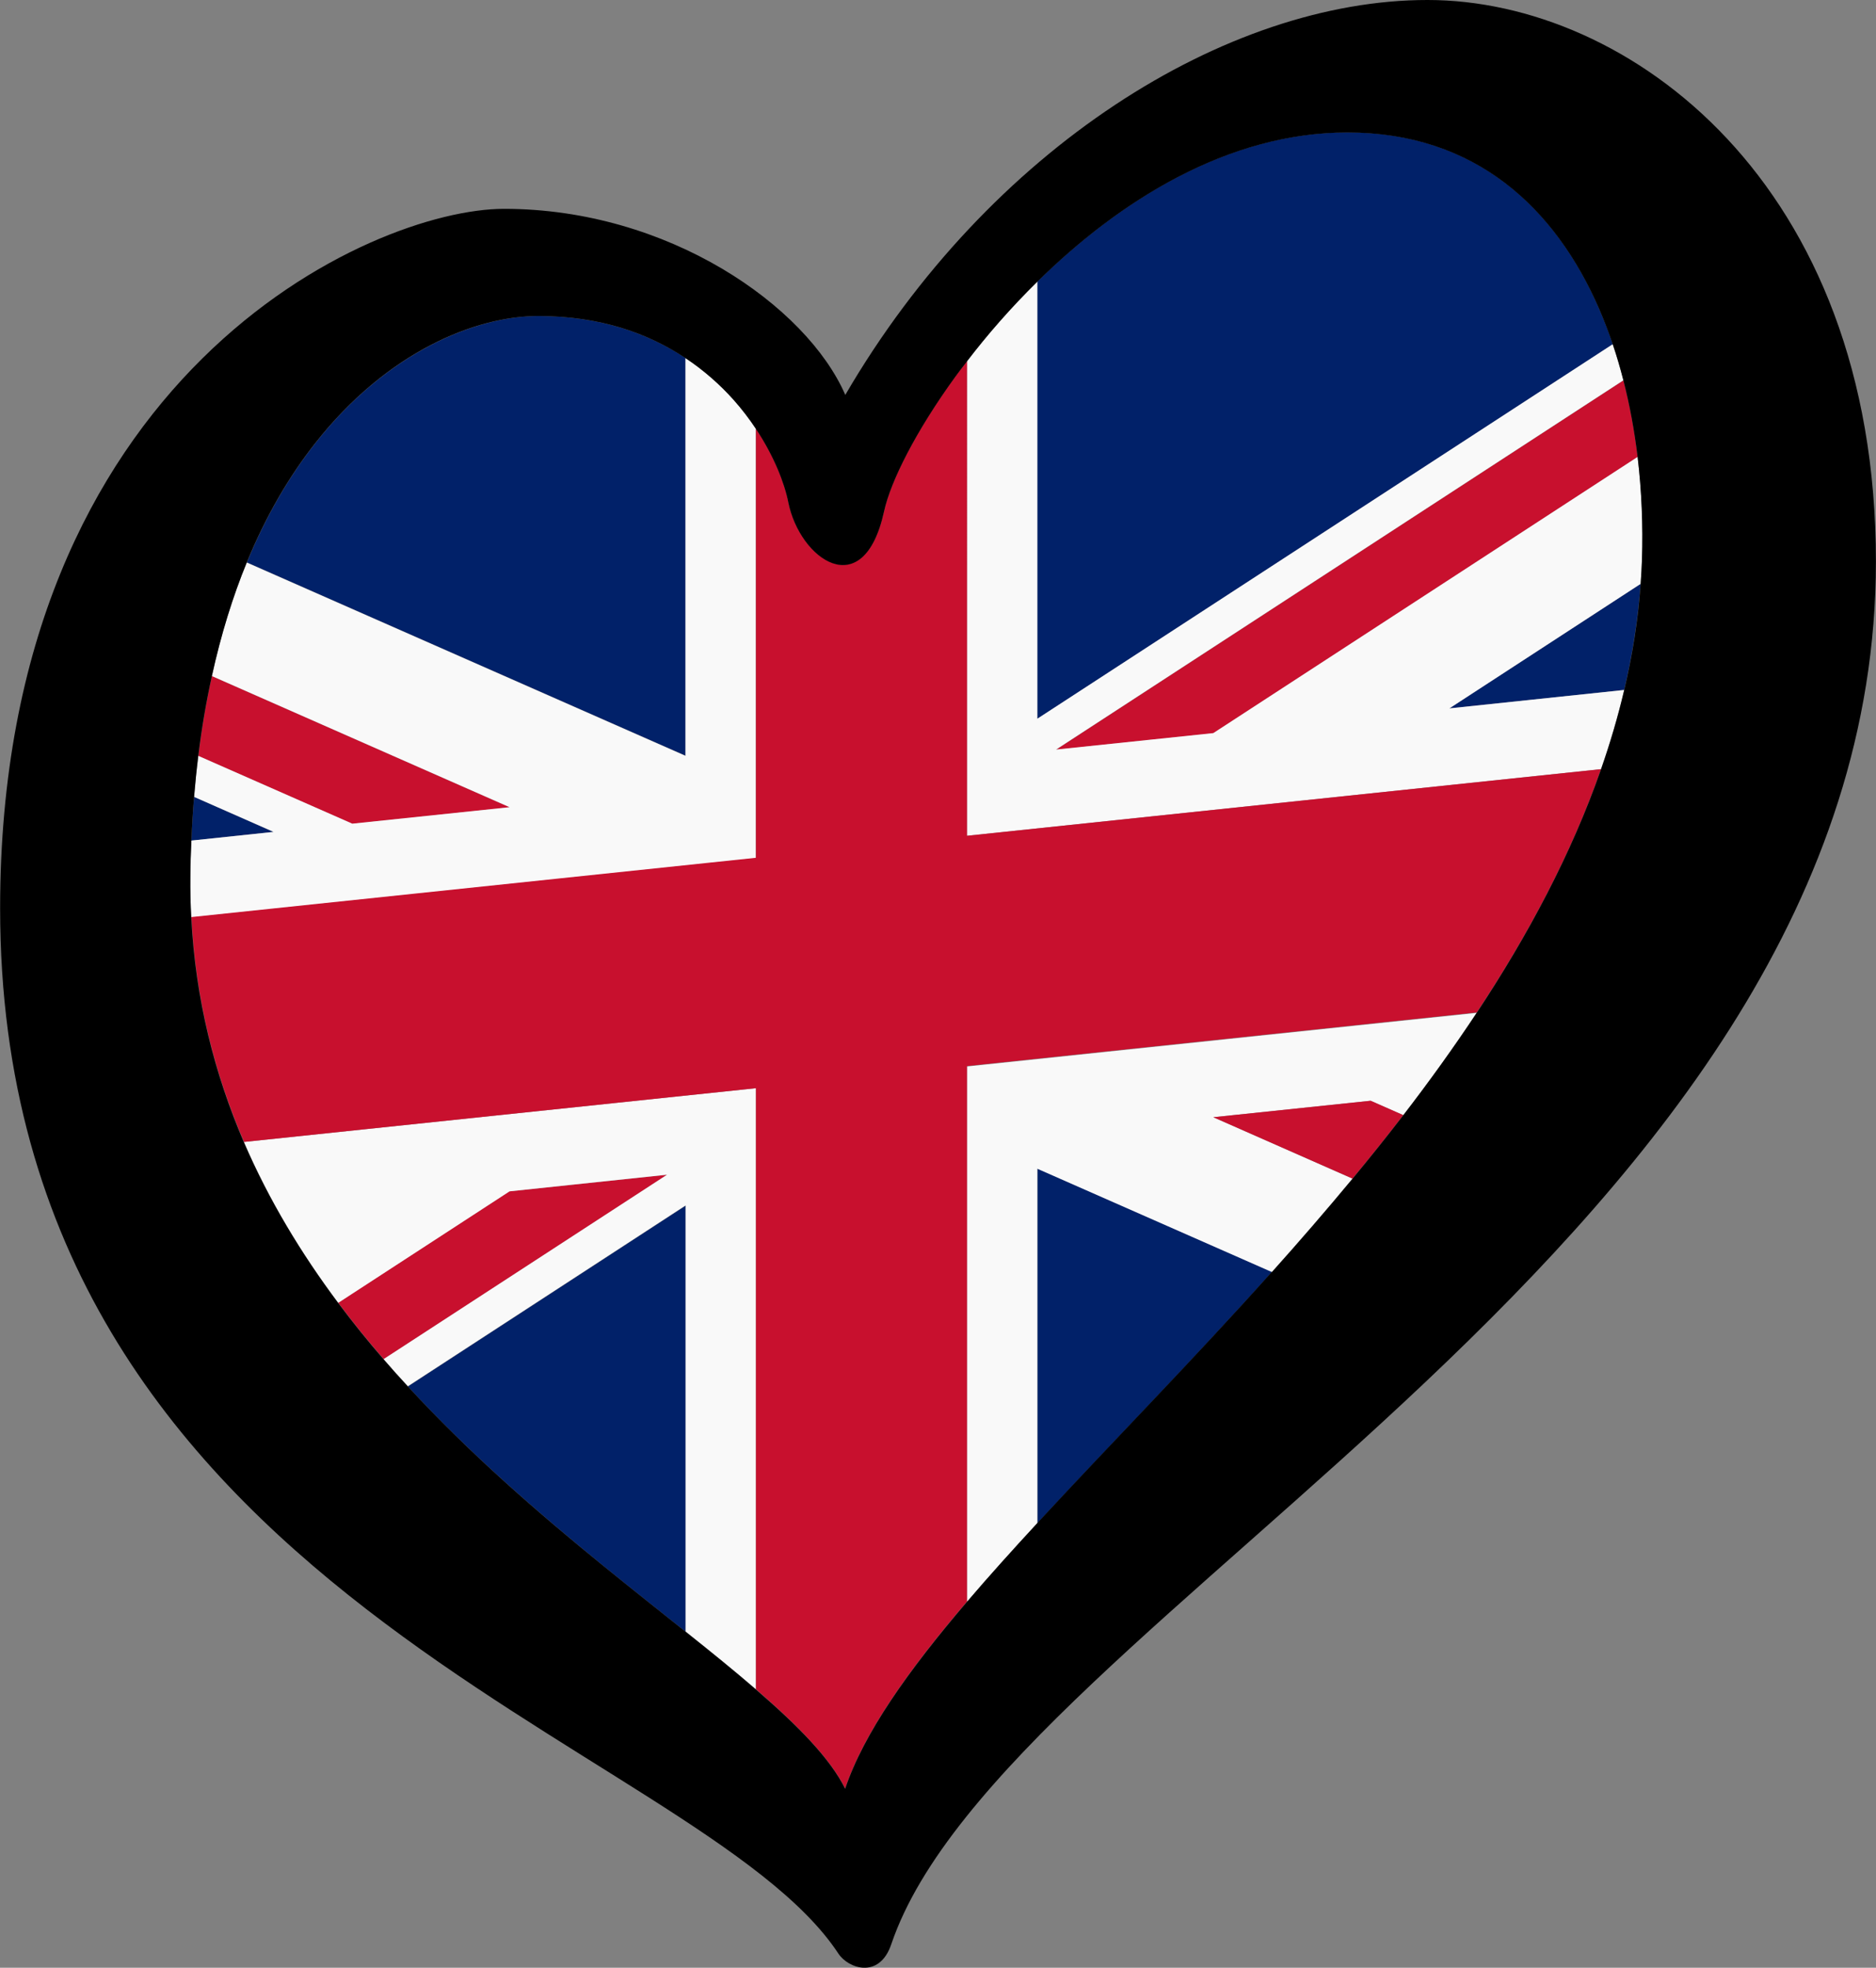 <?xml version="1.0" encoding="UTF-8" standalone="no"?>
<svg
   id="LOGO_LAYER"
   viewBox="0 0 125.344 131.443"
   version="1.1"
   sodipodi:docname="ESC-HEART-UNITEDKINGDOM-BLACK.svg"
   width="125.344"
   height="131.443"
   xmlns:inkscape="http://www.inkscape.org/namespaces/inkscape"
   xmlns:sodipodi="http://sodipodi.sourceforge.net/DTD/sodipodi-0.dtd"
   xmlns="http://www.w3.org/2000/svg"
   xmlns:svg="http://www.w3.org/2000/svg">
  <rect x="0" y="0" width="125.344" height="131.443" fill="#808080" stroke="none"/>
  <sodipodi:namedview
     id="namedview16"
     pagecolor="#ffffff"
     bordercolor="#cccccc"
     borderopacity="1"
     inkscape:showpageshadow="0"
     inkscape:pageopacity="1"
     inkscape:pagecheckerboard="0"
     inkscape:deskcolor="#d1d1d1" />
  <defs
     id="defs1">
    <style
       id="style1">.cls-1{fill:#f9f9f9;}.cls-2{fill:#012169;}.cls-3{fill:#c8102e;}</style>
  </defs>
  <g
     id="LOGO_GROUP"
     transform="translate(-232.752,-97.88)">
    <g
       id="SELECT_FLAG_HERE">
      <g
         id="BLACK_FLAG">
        <path
           class="cls-2"
           d="m 341.27,143.97 c 0.55,-2.33 0.92,-4.69 1.1,-7.09 v 0 l -12.78,8.32 z"
           id="path1" />
        <path
           class="cls-2"
           d="m 302.07,199.62 c 0.07,-0.08 0.15,-0.16 0.22,-0.24 4.71,-5.08 10.14,-10.61 15.45,-16.54 l -15.67,-6.9 z"
           id="path2" />
        <path
           class="cls-2"
           d="m 278.56,121.8 c -2.49,-1.65 -5.72,-2.81 -9.84,-2.81 -4.12,0 -10.08,2.36 -14.91,8.51 -1.7,2.16 -3.26,4.79 -4.56,7.95 l 29.31,12.91 v -26.57 z"
           id="path3" />
        <path
           class="cls-2"
           d="m 245.72,151.11 v 0 c -0.08,0.95 -0.14,1.92 -0.18,2.92 l 5.49,-0.58 z"
           id="path4" />
        <path
           class="cls-2"
           d="m 260,190.49 c 4.17,4.53 8.75,8.47 13.04,11.97 1.92,1.56 3.78,3.03 5.52,4.42 V 178.42 L 260,190.5 Z"
           id="path5" />
        <path
           class="cls-2"
           d="m 340.51,120.88 c -0.27,-0.82 -0.58,-1.61 -0.92,-2.39 -2.93,-6.75 -8.28,-11.77 -16.81,-11.77 -7.99,0 -15.23,4.57 -20.72,9.97 v 29.21 z"
           id="path6" />
        <path
           class="cls-1"
           d="m 323.12,176.61 -9.3,-4.1 10.51,-1.1 2.18,0.96 c 1.72,-2.23 3.36,-4.51 4.9,-6.83 v 0 l -34.05,3.58 v 35.77 c 1.45,-1.7 3.03,-3.45 4.7,-5.26 v -23.68 l 15.67,6.9 v 0 c 1.82,-2.03 3.62,-4.11 5.38,-6.23 v 0 z"
           id="path7" />
        <path
           class="cls-3"
           d="m 266.8,151.8 -19.89,-8.76 c -0.37,1.67 -0.67,3.45 -0.91,5.34 l 10.29,4.53 10.51,-1.1 z"
           id="path8" />
        <path
           class="cls-3"
           d="m 313.82,146.86 28.35,-18.45 v 0 c -0.21,-1.73 -0.52,-3.45 -0.95,-5.12 v 0 l -37.91,24.67 z"
           id="path9" />
        <path
           class="cls-3"
           d="m 266.8,177.45 -11.45,7.45 c 0.97,1.3 1.99,2.55 3.04,3.77 v 0 l 18.94,-12.32 -10.52,1.11 z"
           id="path10" />
        <path
           class="cls-3"
           d="m 313.82,172.51 9.3,4.1 c 1.15,-1.39 2.29,-2.81 3.39,-4.24 v 0 l -2.18,-0.96 z"
           id="path11" />
        <path
           class="cls-1"
           d="m 249.06,174.19 v 0 c 1.67,3.87 3.83,7.43 6.29,10.72 v 0 l 11.45,-7.45 10.52,-1.11 -18.94,12.32 c 0.53,0.62 1.07,1.22 1.62,1.81 v 0 l 18.56,-12.08 v 28.46 c 1.7,1.36 3.29,2.64 4.7,3.86 v -40.15 l -34.2,3.59 z"
           id="path12" />
        <path
           class="cls-1"
           d="m 339.72,149.26 c 0.61,-1.74 1.13,-3.51 1.55,-5.29 v 0 l -11.68,1.23 12.78,-8.32 c 0.04,-0.55 0.07,-1.1 0.09,-1.65 0.08,-2.24 -0.02,-4.54 -0.29,-6.83 l -28.35,18.45 -10.51,1.1 37.91,-24.67 c -0.21,-0.82 -0.45,-1.62 -0.71,-2.41 v 0 l -38.45,25.02 v -29.21 c -1.76,1.73 -3.34,3.54 -4.7,5.32 v 31.71 z"
           id="path13" />
        <path
           class="cls-1"
           d="m 283.26,126.53 c -0.43,-0.66 -0.93,-1.31 -1.51,-1.96 -0.89,-0.99 -1.95,-1.94 -3.2,-2.77 v 26.57 l -29.31,-12.91 v 0 c -0.93,2.25 -1.72,4.77 -2.33,7.58 v 0 l 19.89,8.76 -10.51,1.1 -10.29,-4.53 v 0 c -0.11,0.89 -0.21,1.8 -0.28,2.74 l 5.31,2.34 -5.49,0.58 v 0 c -0.03,0.78 -0.06,1.58 -0.07,2.4 -0.01,0.93 0.01,1.84 0.06,2.74 l 37.72,-3.96 v -28.67 z"
           id="path14" />
        <path
           class="cls-3"
           d="m 331.41,165.53 c 3.44,-5.2 6.34,-10.62 8.31,-16.27 v 0 l -42.36,4.45 V 122 c -0.26,0.34 -0.52,0.67 -0.76,1 -2.64,3.63 -4.34,7 -4.78,9.02 -1.37,6.25 -5.64,3.2 -6.4,-0.61 -0.25,-1.27 -0.95,-3.06 -2.16,-4.9 v 28.67 l -37.72,3.96 v 0 c 0.28,5.48 1.56,10.47 3.52,15.02 l 34.2,-3.59 v 40.15 c 2.82,2.43 4.96,4.62 5.96,6.63 1.25,-3.72 4.22,-7.9 8.14,-12.49 v -35.77 l 34.05,-3.58 z"
           id="path15" />
        <path
           d="m 328.12,97.88 c -13.42,0 -29.29,9.91 -38.89,26.38 -2.59,-5.95 -11.83,-12.43 -22.8,-12.43 -8.84,0 -33.67,11.05 -33.67,46.73 0,46.05 46.59,55.51 56.01,69.82 0.65,0.99 2.73,1.73 3.53,-0.62 7.51,-22.18 65.79,-47.24 65.79,-92.37 0,-25.31 -16.53,-37.51 -29.95,-37.51 z m -10.39,84.96 c -5.31,5.93 -10.74,11.45 -15.45,16.54 -0.07,0.08 -0.15,0.16 -0.22,0.24 -1.67,1.81 -3.25,3.56 -4.7,5.26 -3.92,4.59 -6.89,8.77 -8.14,12.49 -1,-2.02 -3.14,-4.2 -5.96,-6.63 -1.41,-1.22 -3,-2.51 -4.7,-3.86 -1.74,-1.39 -3.6,-2.86 -5.52,-4.42 -4.29,-3.49 -8.87,-7.44 -13.04,-11.97 v 0 c -0.55,-0.59 -1.09,-1.2 -1.62,-1.81 v 0 c -1.05,-1.21 -2.07,-2.47 -3.04,-3.77 v 0 c -2.46,-3.29 -4.62,-6.85 -6.29,-10.72 v 0 c -1.96,-4.56 -3.24,-9.54 -3.52,-15.02 v 0 c -0.05,-0.9 -0.07,-1.81 -0.06,-2.74 0,-0.82 0.03,-1.61 0.07,-2.4 v 0 c 0.04,-1 0.1,-1.97 0.18,-2.92 v 0 c 0.08,-0.94 0.17,-1.85 0.28,-2.74 v 0 c 0.23,-1.89 0.54,-3.66 0.91,-5.34 v 0 c 0.62,-2.81 1.41,-5.33 2.33,-7.58 v 0 c 1.3,-3.16 2.86,-5.79 4.56,-7.95 4.83,-6.15 10.76,-8.51 14.91,-8.51 4.15,0 7.36,1.16 9.84,2.81 1.25,0.83 2.31,1.78 3.2,2.77 0.57,0.64 1.07,1.3 1.51,1.96 1.21,1.83 1.91,3.63 2.16,4.9 0.76,3.81 5.03,6.86 6.4,0.61 0.44,-2.02 2.14,-5.39 4.78,-9.02 0.24,-0.33 0.5,-0.67 0.76,-1 1.36,-1.78 2.94,-3.59 4.7,-5.32 5.49,-5.4 12.73,-9.97 20.72,-9.97 8.53,0 13.87,5.02 16.81,11.77 0.34,0.78 0.64,1.57 0.92,2.39 v 0 c 0.27,0.79 0.5,1.59 0.71,2.41 v 0 c 0.43,1.67 0.74,3.39 0.95,5.12 v 0 c 0.27,2.28 0.36,4.59 0.29,6.83 -0.02,0.55 -0.05,1.1 -0.09,1.65 v 0 c -0.17,2.4 -0.55,4.76 -1.1,7.09 v 0 c -0.42,1.78 -0.94,3.55 -1.55,5.29 v 0 c -1.97,5.64 -4.87,11.07 -8.31,16.27 v 0 c -1.54,2.32 -3.18,4.6 -4.9,6.83 v 0 c -1.1,1.43 -2.24,2.85 -3.39,4.24 v 0 c -1.76,2.12 -3.56,4.2 -5.38,6.23 v 0 z"
           id="path16" />
      </g>
    </g>
  </g>
</svg>
